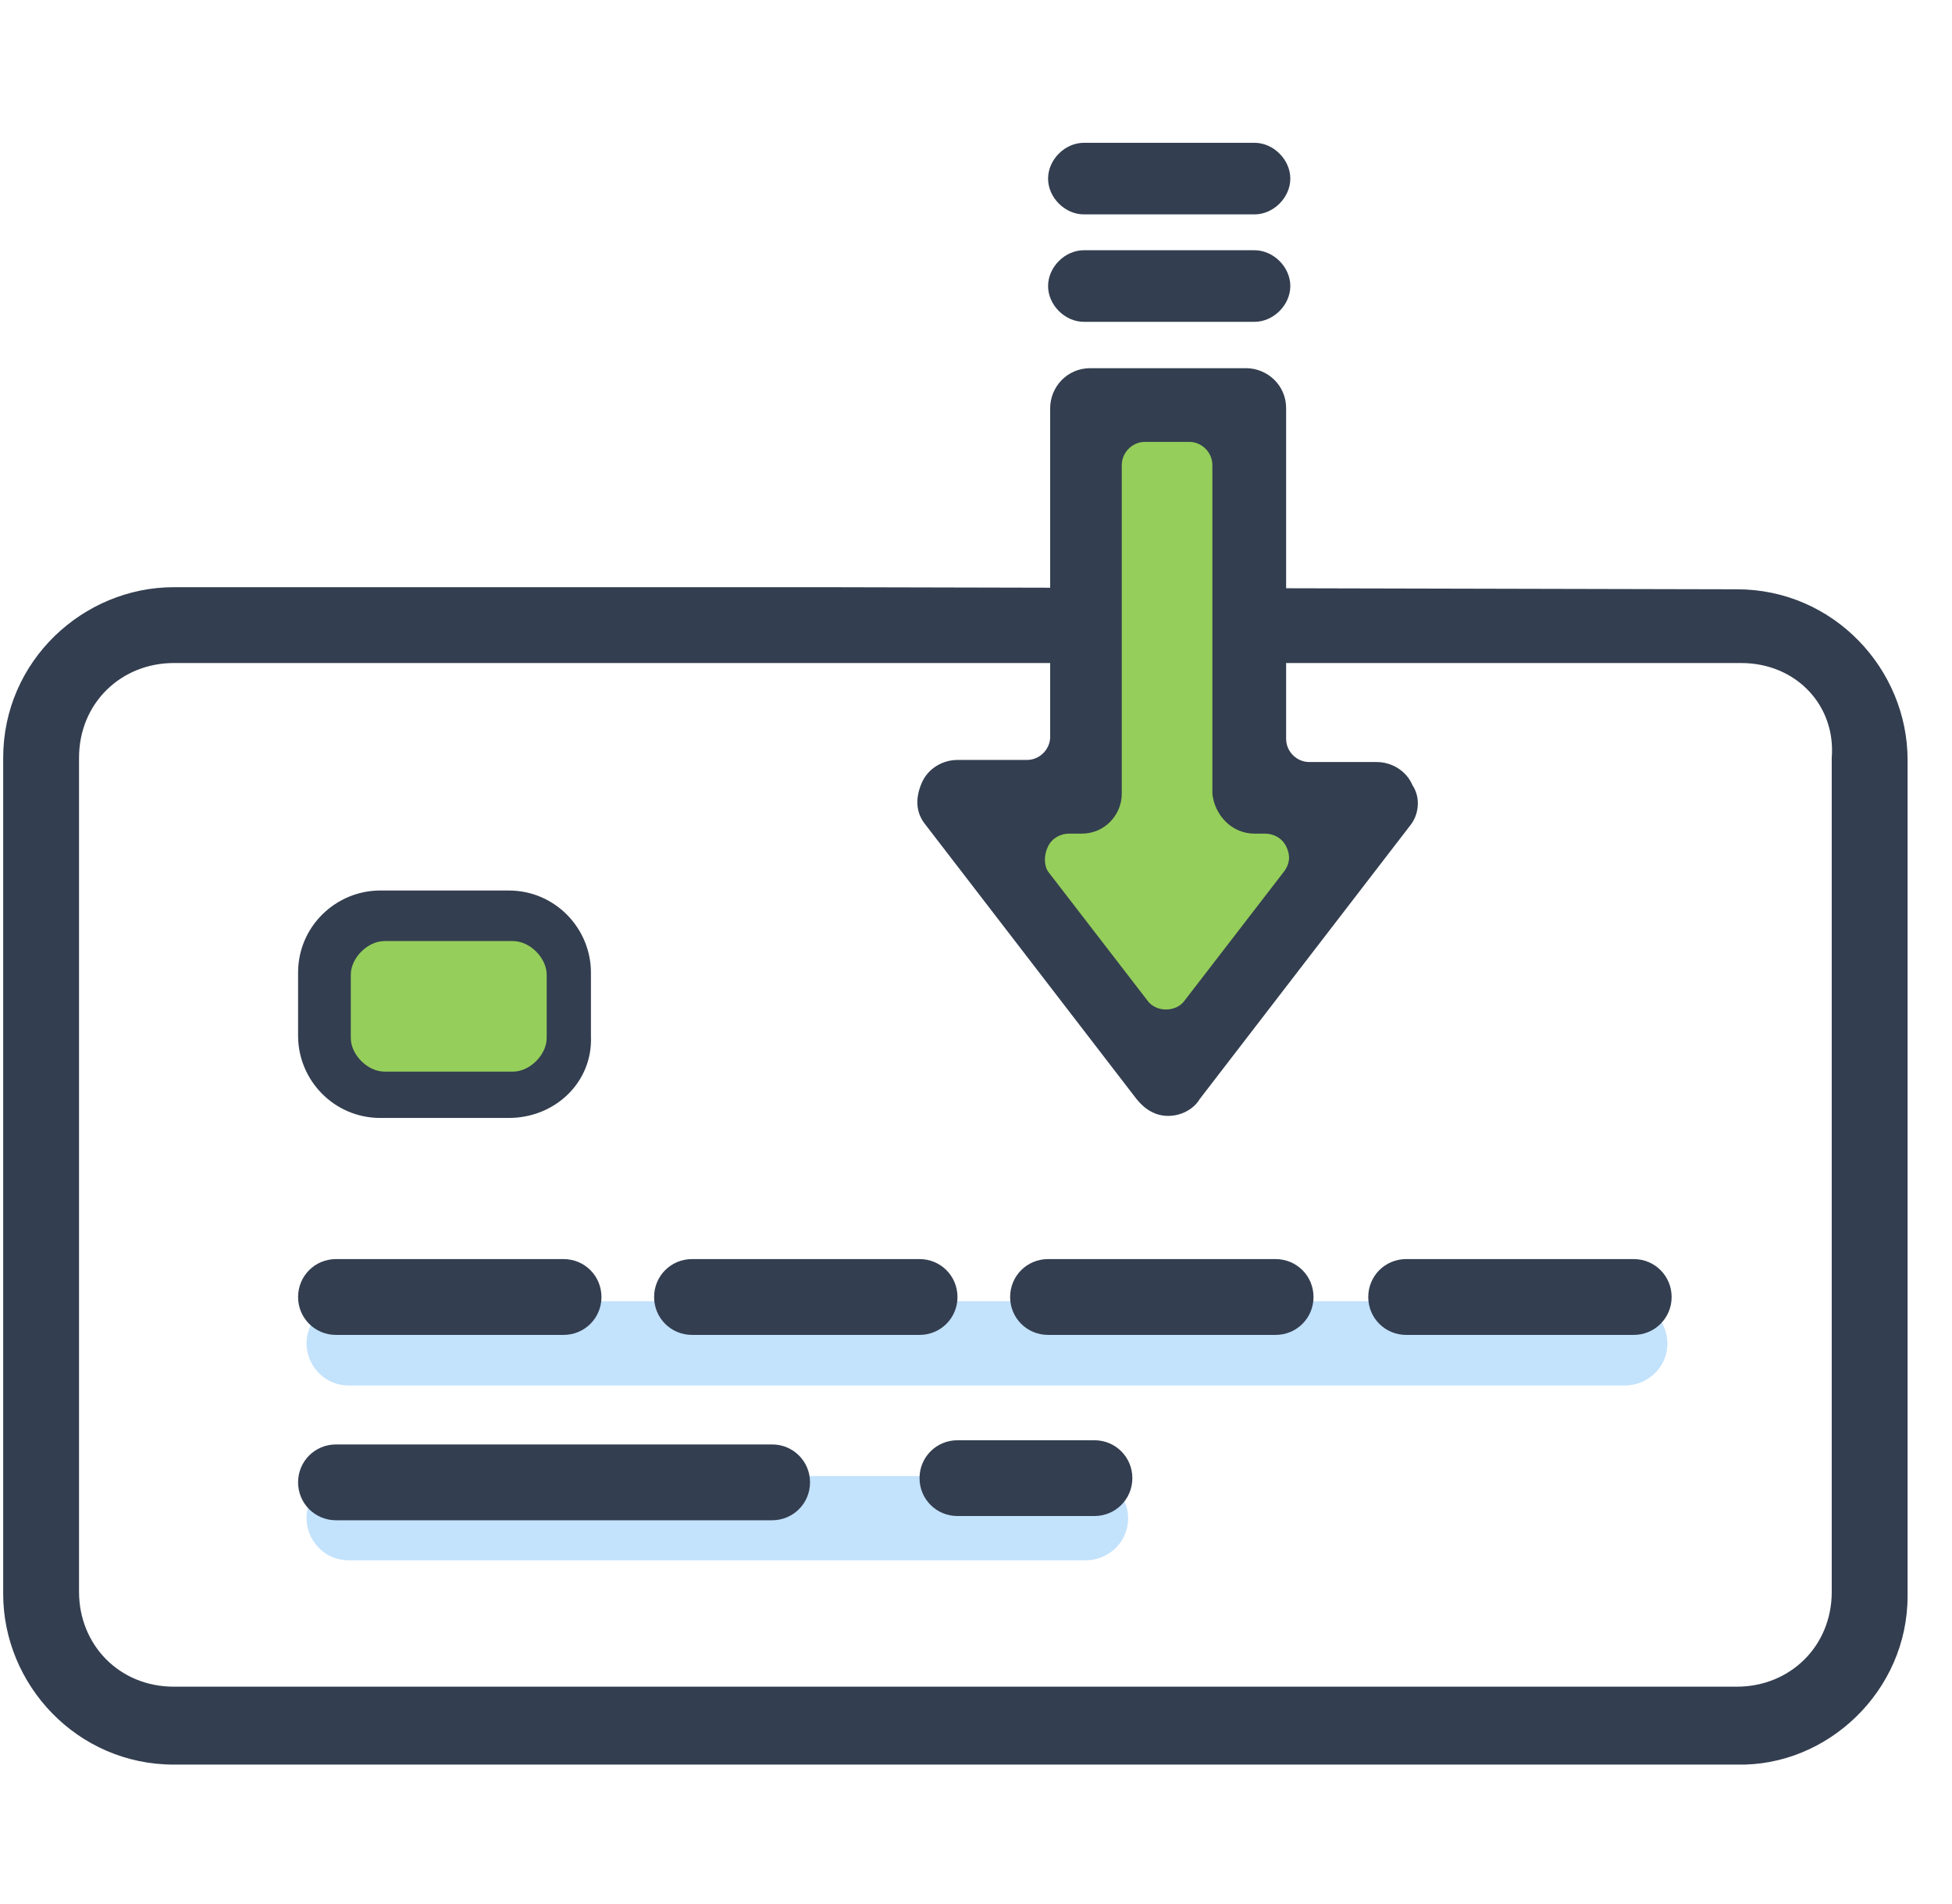 <svg width="41" height="40" viewBox="0 0 41 40" fill="none" xmlns="http://www.w3.org/2000/svg">
<path d="M40.067 20.301V15.964C40.067 14.062 38.518 12.38 36.483 12.38L17.412 12.336H3.651C1.748 12.336 0.067 13.885 0.067 15.92V20.433V29.15V33.487C0.067 35.389 1.615 37.071 3.651 37.071H22.81H36.483C38.385 37.115 40.067 35.522 40.067 33.531V28.973V20.301ZM38.474 33.442C38.474 34.593 37.589 35.434 36.483 35.434H3.651C2.5 35.434 1.66 34.549 1.66 33.442V15.92C1.66 14.77 2.545 13.929 3.651 13.929H36.571C37.721 13.929 38.562 14.814 38.474 15.92V33.442Z" fill="#333E50"/>
<path d="M7.323 27.336H34.138C34.668 27.336 35.022 27.779 35.022 28.221C35.022 28.752 34.58 29.106 34.138 29.106H7.323C6.792 29.106 6.438 28.664 6.438 28.221C6.438 27.779 6.792 27.336 7.323 27.336Z" fill="#C3E2FC"/>
<path d="M7.323 31.009H22.81C23.341 31.009 23.695 31.451 23.695 31.894C23.695 32.425 23.253 32.779 22.81 32.779H7.323C6.792 32.779 6.438 32.336 6.438 31.894C6.438 31.451 6.792 31.009 7.323 31.009Z" fill="#C3E2FC"/>
<path d="M8.075 23H10.775C11.483 23 12.014 22.469 12.014 21.761V20.433C12.014 19.726 11.483 19.195 10.775 19.195H8.075C7.368 19.195 6.837 19.726 6.837 20.433V21.761C6.881 22.469 7.412 23 8.075 23Z" fill="#95CE5A"/>
<path d="M10.686 23.486H7.987C7.014 23.486 6.261 22.69 6.261 21.761V20.433C6.261 19.46 7.058 18.708 7.987 18.708H10.686C11.66 18.708 12.412 19.504 12.412 20.433V21.761C12.456 22.734 11.66 23.486 10.686 23.486ZM8.076 19.77C7.722 19.77 7.368 20.124 7.368 20.478V21.805C7.368 22.159 7.722 22.513 8.076 22.513H10.775C11.129 22.513 11.483 22.159 11.483 21.805V20.478C11.483 20.124 11.129 19.77 10.775 19.77H8.076Z" fill="#333E50"/>
<path d="M20.111 31.849C19.668 31.849 19.314 31.495 19.314 31.053C19.314 30.611 19.668 30.257 20.111 30.257H22.987C23.43 30.257 23.784 30.611 23.784 31.053C23.784 31.495 23.43 31.849 22.987 31.849H20.111Z" fill="#333E50"/>
<path d="M7.058 31.938C6.615 31.938 6.261 31.584 6.261 31.141C6.261 30.699 6.615 30.345 7.058 30.345H16.217C16.66 30.345 17.014 30.699 17.014 31.141C17.014 31.584 16.66 31.938 16.217 31.938H7.058Z" fill="#333E50"/>
<path d="M29.536 28.044C29.093 28.044 28.739 27.69 28.739 27.248C28.739 26.805 29.093 26.451 29.536 26.451H34.314C34.757 26.451 35.111 26.805 35.111 27.248C35.111 27.69 34.757 28.044 34.314 28.044H29.536Z" fill="#333E50"/>
<path d="M22.014 28.044C21.571 28.044 21.217 27.69 21.217 27.248C21.217 26.805 21.571 26.451 22.014 26.451H26.792C27.235 26.451 27.589 26.805 27.589 27.248C27.589 27.69 27.235 28.044 26.792 28.044H22.014Z" fill="#333E50"/>
<path d="M14.536 28.044C14.093 28.044 13.739 27.69 13.739 27.248C13.739 26.805 14.093 26.451 14.536 26.451H19.314C19.757 26.451 20.111 26.805 20.111 27.248C20.111 27.69 19.757 28.044 19.314 28.044H14.536Z" fill="#333E50"/>
<path d="M7.058 28.044C6.615 28.044 6.261 27.69 6.261 27.248C6.261 26.805 6.615 26.451 7.058 26.451H11.837C12.279 26.451 12.633 26.805 12.633 27.248C12.633 27.69 12.279 28.044 11.837 28.044H7.058Z" fill="#333E50"/>
<path d="M22.766 8.797L22.589 16.628L20.421 16.894L24.491 22.292L28.518 17.292L26.084 16.805L26.173 8.664L22.766 8.797Z" fill="#95CE5A"/>
<path d="M29.668 16.496C29.536 16.186 29.226 16.009 28.916 16.009H27.5C27.235 16.009 27.014 15.788 27.014 15.522V8.575C27.014 8.089 26.615 7.735 26.173 7.735H22.898C22.412 7.735 22.058 8.133 22.058 8.575V15.478C22.058 15.743 21.837 15.965 21.571 15.965H20.111C19.801 15.965 19.491 16.142 19.359 16.451C19.226 16.761 19.226 17.071 19.447 17.336L23.872 23.089C24.049 23.31 24.27 23.443 24.536 23.443C24.801 23.443 25.067 23.31 25.199 23.089L29.624 17.336C29.801 17.115 29.845 16.761 29.668 16.496ZM26.35 17.513H26.571C26.748 17.513 26.925 17.602 27.014 17.779C27.102 17.956 27.102 18.133 26.969 18.31L24.89 21.009C24.713 21.274 24.27 21.274 24.093 21.009L22.014 18.31C21.925 18.177 21.925 17.956 22.014 17.779C22.102 17.602 22.279 17.513 22.456 17.513H22.721C23.208 17.513 23.562 17.115 23.562 16.673V9.77C23.562 9.505 23.783 9.283 24.049 9.283H24.978C25.244 9.283 25.465 9.505 25.465 9.77V16.673C25.509 17.115 25.863 17.513 26.35 17.513Z" fill="#333E50"/>
<path d="M26.35 5.257H22.766C22.367 5.257 22.014 5.611 22.014 6.009C22.014 6.407 22.367 6.761 22.766 6.761H26.35C26.748 6.761 27.102 6.407 27.102 6.009C27.102 5.611 26.748 5.257 26.35 5.257Z" fill="#333E50"/>
<path d="M26.35 3H22.766C22.367 3 22.014 3.354 22.014 3.752C22.014 4.15 22.367 4.504 22.766 4.504H26.35C26.748 4.504 27.102 4.15 27.102 3.752C27.102 3.354 26.748 3 26.35 3Z" fill="#333E50"/>
</svg>
